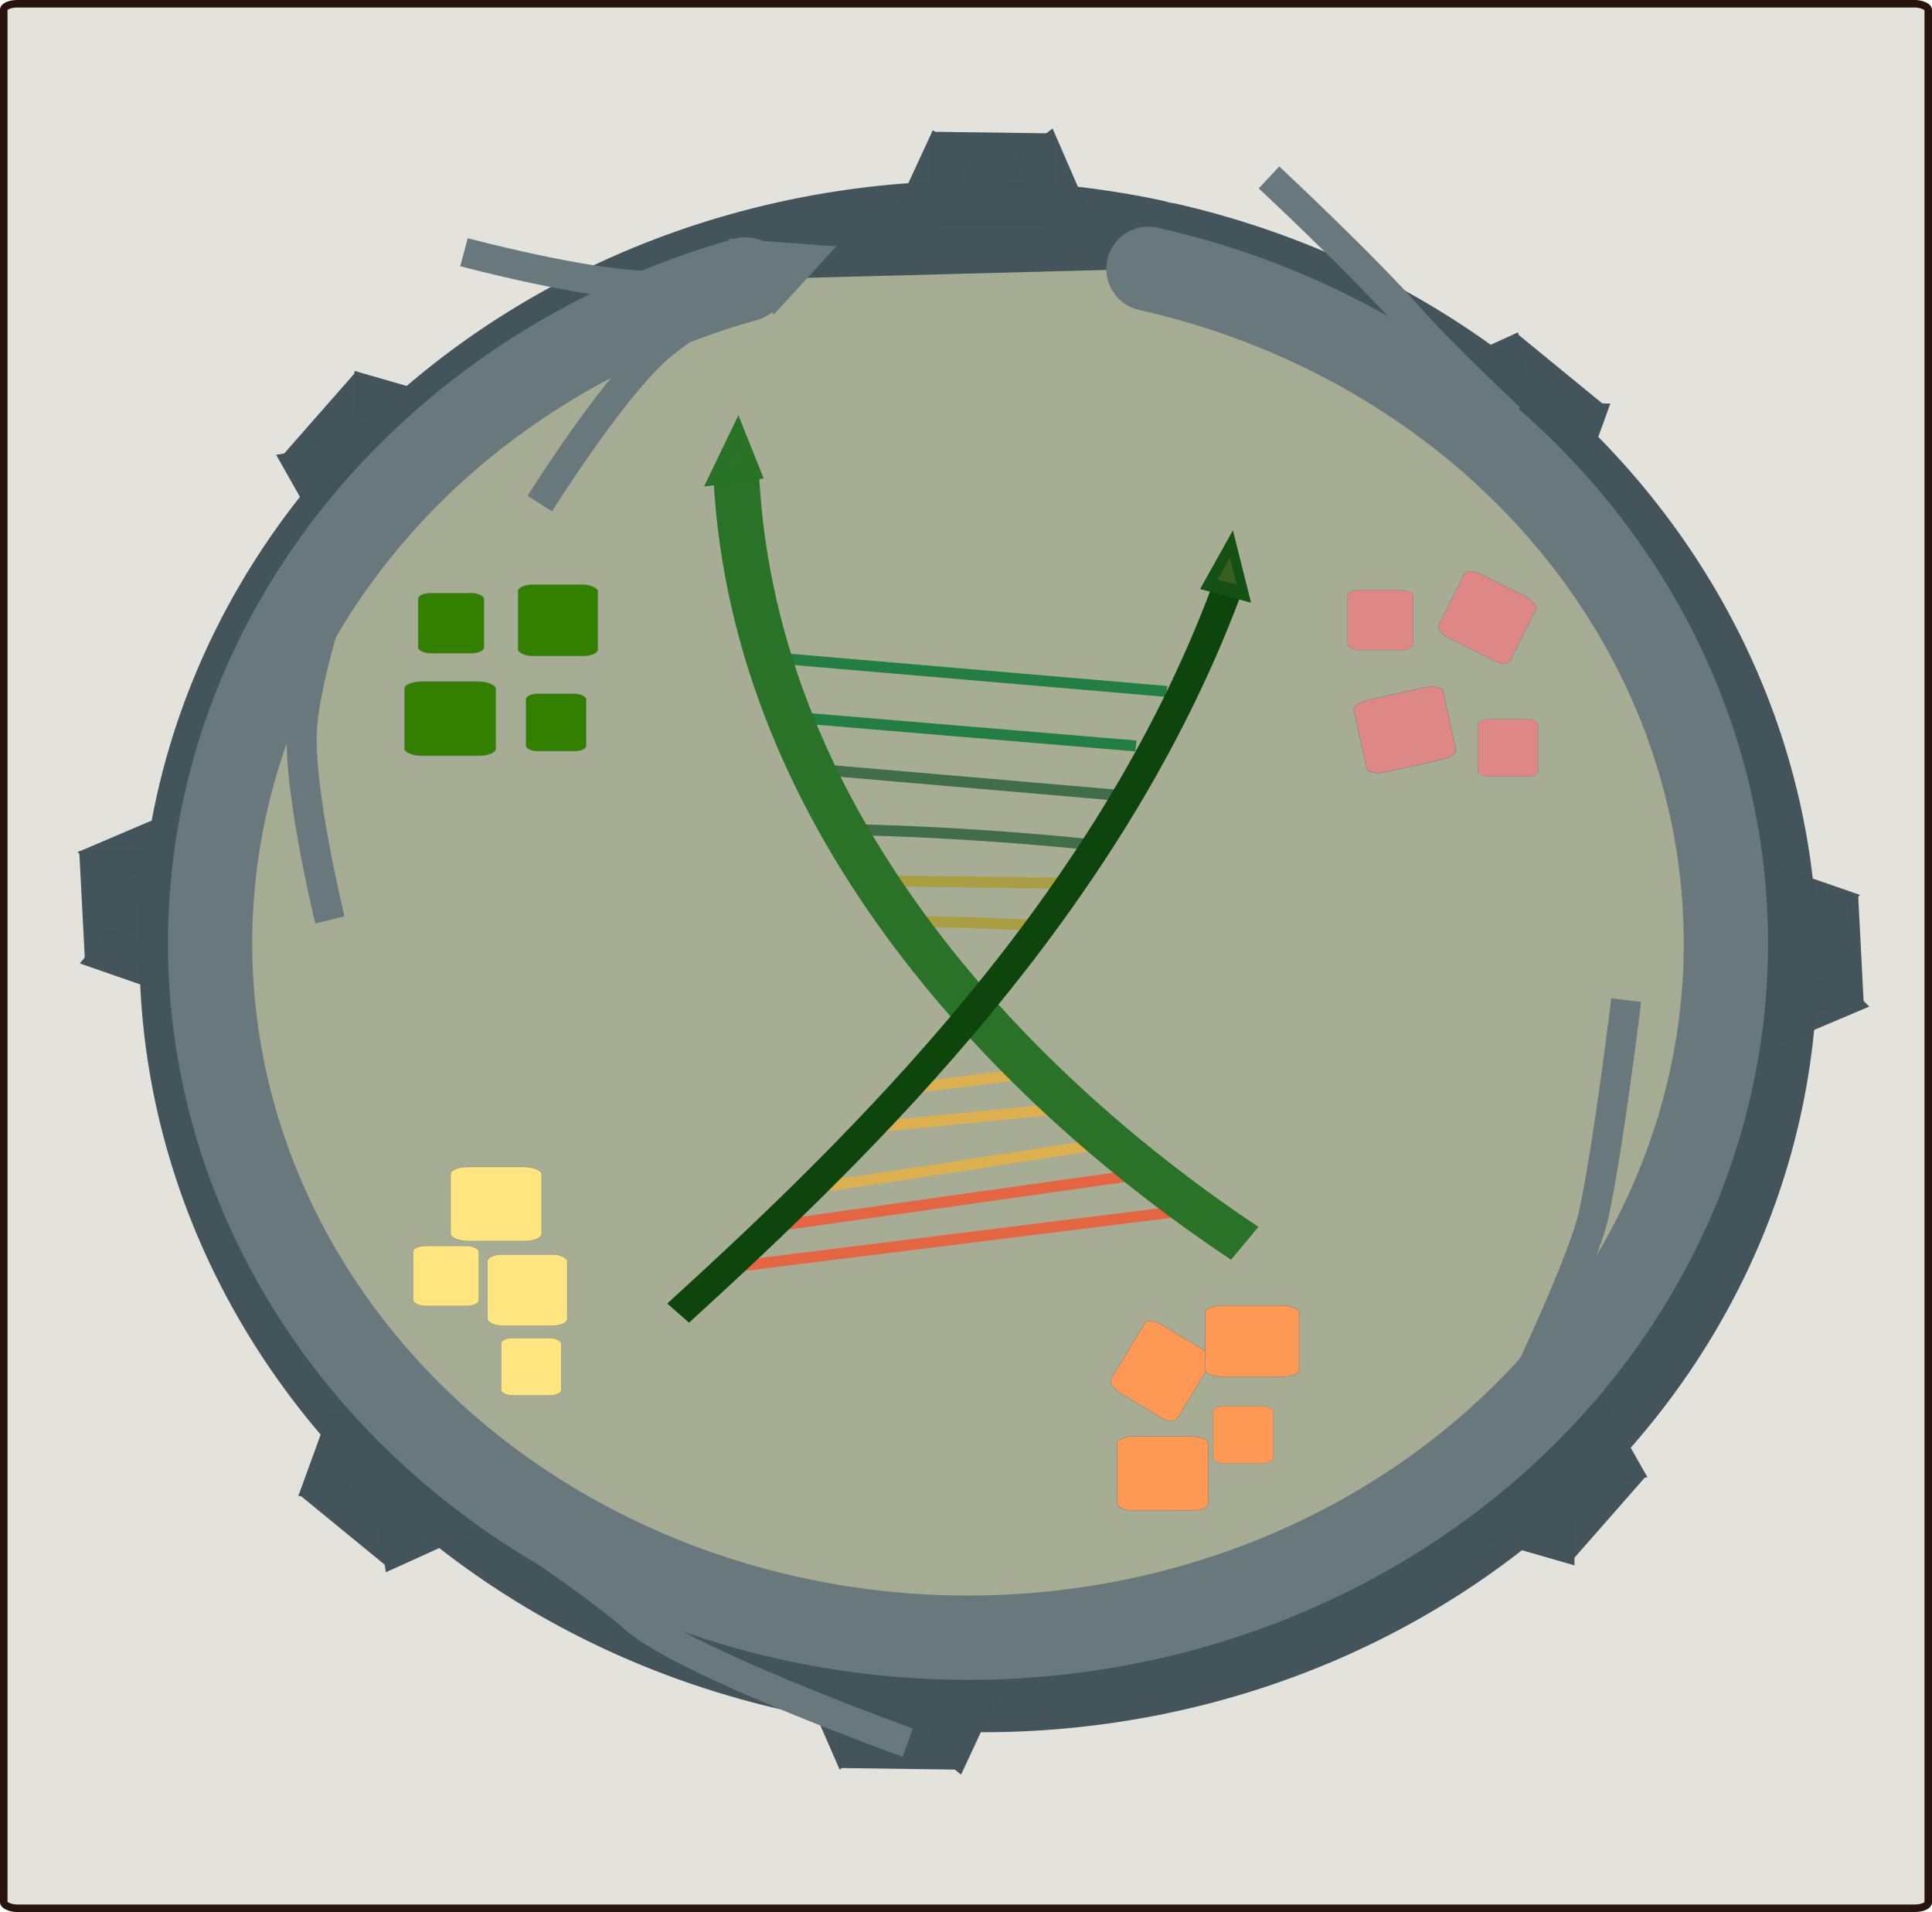 <?xml version="1.0" encoding="UTF-8" standalone="no"?>
<!-- Created with Inkscape (http://www.inkscape.org/) -->

<svg
   xmlns:dc="http://purl.org/dc/elements/1.1/"
   xmlns:cc="http://creativecommons.org/ns#"
   xmlns:rdf="http://www.w3.org/1999/02/22-rdf-syntax-ns#"
   xmlns:svg="http://www.w3.org/2000/svg"
   xmlns="http://www.w3.org/2000/svg"
   xmlns:sodipodi="http://sodipodi.sourceforge.net/DTD/sodipodi-0.dtd"
   xmlns:inkscape="http://www.inkscape.org/namespaces/inkscape"
   width="128.665mm"
   height="127.329mm"
   viewBox="0 0 128.665 127.329"
   version="1.1"
   id="svg1975"
   inkscape:version="0.92.4 (unknown)"
   sodipodi:docname="logo.svg">
  <defs
     id="defs1969">
    <marker
       inkscape:stockid="Arrow2Send"
       orient="auto"
       refY="0"
       refX="0"
       id="marker3066"
       style="overflow:visible"
       inkscape:isstock="true">
      <path
         id="path3064"
         style="fill:#f6f6f6;fill-opacity:1;fill-rule:evenodd;stroke:#68787d;stroke-width:0.625;stroke-linejoin:round;stroke-opacity:0.906"
         d="M 8.719,4.034 -2.207,0.016 8.719,-4.002 c -1.745,2.372 -1.735,5.617 -6e-7,8.035 z"
         transform="matrix(-0.3,0,0,-0.3,0.69,0)"
         inkscape:connector-curvature="0" />
    </marker>
    <marker
       inkscape:stockid="Arrow1Send"
       orient="auto"
       refY="0"
       refX="0"
       id="marker2984"
       style="overflow:visible"
       inkscape:isstock="true">
      <path
         id="path2982"
         d="M 0,0 5,-5 -12.5,0 5,5 Z"
         style="fill:#f6f6f6;fill-opacity:1;fill-rule:evenodd;stroke:#68787d;stroke-width:1pt;stroke-opacity:0.906"
         transform="matrix(-0.2,0,0,-0.2,-1.2,0)"
         inkscape:connector-curvature="0" />
    </marker>
    <marker
       inkscape:stockid="Arrow2Send"
       orient="auto"
       refY="0"
       refX="0"
       id="Arrow2Send"
       style="overflow:visible"
       inkscape:isstock="true">
      <path
         id="path2576"
         style="fill:#f6f6f6;fill-opacity:1;fill-rule:evenodd;stroke:#68787d;stroke-width:0.625;stroke-linejoin:round;stroke-opacity:0.906"
         d="M 8.719,4.034 -2.207,0.016 8.719,-4.002 c -1.745,2.372 -1.735,5.617 -6e-7,8.035 z"
         transform="matrix(-0.3,0,0,-0.3,0.69,0)"
         inkscape:connector-curvature="0" />
    </marker>
    <marker
       inkscape:stockid="Arrow1Send"
       orient="auto"
       refY="0"
       refX="0"
       id="Arrow1Send"
       style="overflow:visible"
       inkscape:isstock="true">
      <path
         id="path2558"
         d="M 0,0 5,-5 -12.5,0 5,5 Z"
         style="fill:#f6f6f6;fill-opacity:1;fill-rule:evenodd;stroke:#68787d;stroke-width:1pt;stroke-opacity:0.906"
         transform="matrix(-0.2,0,0,-0.2,-1.2,0)"
         inkscape:connector-curvature="0" />
    </marker>
  </defs>
  <sodipodi:namedview
     id="base"
     pagecolor="#ffffff"
     bordercolor="#666666"
     borderopacity="1.0"
     inkscape:pageopacity="0.0"
     inkscape:pageshadow="2"
     inkscape:zoom="0.98994949"
     inkscape:cx="184.09175"
     inkscape:cy="271.29522"
     inkscape:document-units="mm"
     inkscape:current-layer="layer1"
     showgrid="false"
     inkscape:window-width="1920"
     inkscape:window-height="1027"
     inkscape:window-x="1920"
     inkscape:window-y="25"
     inkscape:window-maximized="1"
     inkscape:snap-nodes="false"
     showguides="false"
     fit-margin-top="0"
     fit-margin-left="0"
     fit-margin-right="0"
     fit-margin-bottom="0" />
  <g
     inkscape:label="Layer 1"
     inkscape:groupmode="layer"
     id="layer1"
     transform="translate(-43.511,-107.986)">
    <rect
       style="opacity:0.99;fill:#e3e2db;fill-opacity:1;fill-rule:nonzero;stroke:#26130e;stroke-width:0.5;stroke-linecap:round;stroke-miterlimit:4;stroke-dasharray:none;stroke-dashoffset:0;stroke-opacity:1"
       id="rect4016"
       width="128.165"
       height="126.829"
       x="43.761"
       y="108.236"
       rx="0.906"
       ry="0.396" />
    <g
       id="g1258"
       transform="matrix(2.643,0.077,-0.072,2.422,74.312,-234.406)">
      <path
         transform="matrix(1,-0.025,0.026,1,0,0)"
         d="M 17.609,149.278 A 18.515,18.699 0 0 1 31.209,171.784 18.515,18.699 0 0 1 9.004,185.651 18.515,18.699 0 0 1 -4.857,163.308 18.515,18.699 0 0 1 17.184,149.178"
         sodipodi:open="true"
         sodipodi:end="4.9292287"
         sodipodi:start="4.9528081"
         sodipodi:ry="18.698849"
         sodipodi:rx="18.51543"
         sodipodi:cy="167.43877"
         sodipodi:cx="13.20065"
         sodipodi:type="arc"
         id="path3440"
         style="opacity:0.99;fill:none;fill-opacity:1;fill-rule:nonzero;stroke:#42545a;stroke-width:5.222;stroke-linecap:round;stroke-miterlimit:4;stroke-dasharray:none;stroke-dashoffset:0;stroke-opacity:1" />
      <g
         transform="matrix(0.633,-0.011,0.018,1.067,-7.44,-19.559)"
         id="g3522-1">
        <rect
           style="opacity:0.99;fill:none;fill-opacity:1;fill-rule:nonzero;stroke:#42545a;stroke-width:2;stroke-linecap:round;stroke-miterlimit:4;stroke-dasharray:none;stroke-dashoffset:0;stroke-opacity:1"
           id="rect3489-2"
           width="2.873"
           height="0.401"
           x="33.275"
           y="155.08" />
        <rect
           style="opacity:0.99;fill:none;fill-opacity:1;fill-rule:nonzero;stroke:#42545a;stroke-width:1.39;stroke-linecap:round;stroke-miterlimit:4;stroke-dasharray:none;stroke-dashoffset:0;stroke-opacity:1"
           id="rect3491-7"
           width="1.166"
           height="0.211"
           x="-125.587"
           y="115.972"
           transform="matrix(0.569,-0.822,0.891,0.454,0,0)" />
        <rect
           style="opacity:0.99;fill:none;fill-opacity:1;fill-rule:nonzero;stroke:#42545a;stroke-width:1.39;stroke-linecap:round;stroke-miterlimit:4;stroke-dasharray:none;stroke-dashoffset:0;stroke-opacity:1"
           id="rect3491-8-4"
           width="1.166"
           height="0.211"
           x="-157.307"
           y="58.354"
           transform="matrix(-0.569,-0.822,-0.891,0.454,0,0)" />
      </g>
      <g
         transform="matrix(0.642,-0.011,-0.018,-1.074,-3.303,355.351)"
         id="g3522-5-69">
        <rect
           style="opacity:0.99;fill:none;fill-opacity:1;fill-rule:nonzero;stroke:#42545a;stroke-width:2;stroke-linecap:round;stroke-miterlimit:4;stroke-dasharray:none;stroke-dashoffset:0;stroke-opacity:1"
           id="rect3489-1-59"
           width="2.873"
           height="0.401"
           x="33.275"
           y="155.08" />
        <rect
           style="opacity:0.99;fill:none;fill-opacity:1;fill-rule:nonzero;stroke:#42545a;stroke-width:1.39;stroke-linecap:round;stroke-miterlimit:4;stroke-dasharray:none;stroke-dashoffset:0;stroke-opacity:1"
           id="rect3491-89-78"
           width="1.166"
           height="0.211"
           x="-125.587"
           y="115.972"
           transform="matrix(0.569,-0.822,0.891,0.454,0,0)" />
        <rect
           style="opacity:0.99;fill:none;fill-opacity:1;fill-rule:nonzero;stroke:#42545a;stroke-width:1.39;stroke-linecap:round;stroke-miterlimit:4;stroke-dasharray:none;stroke-dashoffset:0;stroke-opacity:1"
           id="rect3491-8-3-18"
           width="1.166"
           height="0.211"
           x="-157.307"
           y="58.354"
           transform="matrix(-0.569,-0.822,-0.891,0.454,0,0)" />
      </g>
      <g
         transform="matrix(0.487,0.41,-0.672,0.822,118.45,9.662)"
         id="g3522-1-8">
        <rect
           style="opacity:0.99;fill:none;fill-opacity:1;fill-rule:nonzero;stroke:#42545a;stroke-width:2;stroke-linecap:round;stroke-miterlimit:4;stroke-dasharray:none;stroke-dashoffset:0;stroke-opacity:1"
           id="rect3489-2-8"
           width="2.873"
           height="0.401"
           x="33.275"
           y="155.08" />
        <rect
           style="opacity:0.99;fill:none;fill-opacity:1;fill-rule:nonzero;stroke:#42545a;stroke-width:1.39;stroke-linecap:round;stroke-miterlimit:4;stroke-dasharray:none;stroke-dashoffset:0;stroke-opacity:1"
           id="rect3491-7-0"
           width="1.166"
           height="0.211"
           x="-125.587"
           y="115.972"
           transform="matrix(0.569,-0.822,0.891,0.454,0,0)" />
        <rect
           style="opacity:0.99;fill:none;fill-opacity:1;fill-rule:nonzero;stroke:#42545a;stroke-width:1.39;stroke-linecap:round;stroke-miterlimit:4;stroke-dasharray:none;stroke-dashoffset:0;stroke-opacity:1"
           id="rect3491-8-4-7"
           width="1.166"
           height="0.211"
           x="-157.307"
           y="58.354"
           transform="matrix(-0.569,-0.822,-0.891,0.454,0,0)" />
      </g>
      <g
         transform="matrix(0.487,0.41,0.672,-0.822,-118.416,295.847)"
         id="g3522-5-69-3">
        <rect
           style="opacity:0.99;fill:none;fill-opacity:1;fill-rule:nonzero;stroke:#42545a;stroke-width:2;stroke-linecap:round;stroke-miterlimit:4;stroke-dasharray:none;stroke-dashoffset:0;stroke-opacity:1"
           id="rect3489-1-59-2"
           width="2.873"
           height="0.401"
           x="33.275"
           y="155.08" />
        <rect
           style="opacity:0.99;fill:none;fill-opacity:1;fill-rule:nonzero;stroke:#42545a;stroke-width:1.39;stroke-linecap:round;stroke-miterlimit:4;stroke-dasharray:none;stroke-dashoffset:0;stroke-opacity:1"
           id="rect3491-89-78-5"
           width="1.166"
           height="0.211"
           x="-125.587"
           y="115.972"
           transform="matrix(0.569,-0.822,0.891,0.454,0,0)" />
        <rect
           style="opacity:0.99;fill:none;fill-opacity:1;fill-rule:nonzero;stroke:#42545a;stroke-width:1.39;stroke-linecap:round;stroke-miterlimit:4;stroke-dasharray:none;stroke-dashoffset:0;stroke-opacity:1"
           id="rect3491-8-3-18-5"
           width="1.166"
           height="0.211"
           x="-157.307"
           y="58.354"
           transform="matrix(-0.569,-0.822,-0.891,0.454,0,0)" />
      </g>
      <g
         transform="matrix(0.048,0.644,-1.065,0.07,202.198,133.119)"
         id="g3522-1-8-1">
        <rect
           style="opacity:0.99;fill:none;fill-opacity:1;fill-rule:nonzero;stroke:#42545a;stroke-width:2;stroke-linecap:round;stroke-miterlimit:4;stroke-dasharray:none;stroke-dashoffset:0;stroke-opacity:1"
           id="rect3489-2-8-0"
           width="2.873"
           height="0.401"
           x="33.275"
           y="155.08" />
        <rect
           style="opacity:0.99;fill:none;fill-opacity:1;fill-rule:nonzero;stroke:#42545a;stroke-width:1.39;stroke-linecap:round;stroke-miterlimit:4;stroke-dasharray:none;stroke-dashoffset:0;stroke-opacity:1"
           id="rect3491-7-0-6"
           width="1.166"
           height="0.211"
           x="-125.587"
           y="115.972"
           transform="matrix(0.569,-0.822,0.891,0.454,0,0)" />
        <rect
           style="opacity:0.99;fill:none;fill-opacity:1;fill-rule:nonzero;stroke:#42545a;stroke-width:1.39;stroke-linecap:round;stroke-miterlimit:4;stroke-dasharray:none;stroke-dashoffset:0;stroke-opacity:1"
           id="rect3491-8-4-7-4"
           width="1.166"
           height="0.211"
           x="-157.307"
           y="58.354"
           transform="matrix(-0.569,-0.822,-0.891,0.454,0,0)" />
      </g>
      <g
         transform="matrix(0.048,0.64,1.051,-0.07,-168.651,155.067)"
         id="g3522-5-69-3-3">
        <rect
           style="opacity:0.99;fill:none;fill-opacity:1;fill-rule:nonzero;stroke:#42545a;stroke-width:2;stroke-linecap:round;stroke-miterlimit:4;stroke-dasharray:none;stroke-dashoffset:0;stroke-opacity:1"
           id="rect3489-1-59-2-1"
           width="2.873"
           height="0.401"
           x="33.275"
           y="155.08" />
        <rect
           style="opacity:0.99;fill:none;fill-opacity:1;fill-rule:nonzero;stroke:#42545a;stroke-width:1.39;stroke-linecap:round;stroke-miterlimit:4;stroke-dasharray:none;stroke-dashoffset:0;stroke-opacity:1"
           id="rect3491-89-78-5-4"
           width="1.166"
           height="0.211"
           x="-125.587"
           y="115.972"
           transform="matrix(0.569,-0.822,0.891,0.454,0,0)" />
        <rect
           style="opacity:0.99;fill:none;fill-opacity:1;fill-rule:nonzero;stroke:#42545a;stroke-width:1.39;stroke-linecap:round;stroke-miterlimit:4;stroke-dasharray:none;stroke-dashoffset:0;stroke-opacity:1"
           id="rect3491-8-3-18-5-1"
           width="1.166"
           height="0.211"
           x="-157.307"
           y="58.354"
           transform="matrix(-0.569,-0.822,-0.891,0.454,0,0)" />
      </g>
      <g
         transform="matrix(-0.386,0.509,-0.828,-0.659,174.8,265.943)"
         id="g3522-1-8-1-6">
        <rect
           style="opacity:0.99;fill:none;fill-opacity:1;fill-rule:nonzero;stroke:#42545a;stroke-width:2;stroke-linecap:round;stroke-miterlimit:4;stroke-dasharray:none;stroke-dashoffset:0;stroke-opacity:1"
           id="rect3489-2-8-0-3"
           width="2.873"
           height="0.401"
           x="33.275"
           y="155.08" />
        <rect
           style="opacity:0.99;fill:none;fill-opacity:1;fill-rule:nonzero;stroke:#42545a;stroke-width:1.39;stroke-linecap:round;stroke-miterlimit:4;stroke-dasharray:none;stroke-dashoffset:0;stroke-opacity:1"
           id="rect3491-7-0-6-3"
           width="1.166"
           height="0.211"
           x="-125.587"
           y="115.972"
           transform="matrix(0.569,-0.822,0.891,0.454,0,0)" />
        <rect
           style="opacity:0.99;fill:none;fill-opacity:1;fill-rule:nonzero;stroke:#42545a;stroke-width:1.39;stroke-linecap:round;stroke-miterlimit:4;stroke-dasharray:none;stroke-dashoffset:0;stroke-opacity:1"
           id="rect3491-8-4-7-4-7"
           width="1.166"
           height="0.211"
           x="-157.307"
           y="58.354"
           transform="matrix(-0.569,-0.822,-0.891,0.454,0,0)" />
      </g>
      <g
         transform="matrix(-0.386,0.509,0.828,0.659,-113.666,33.563)"
         id="g3522-5-69-3-3-3">
        <rect
           style="opacity:0.99;fill:none;fill-opacity:1;fill-rule:nonzero;stroke:#42545a;stroke-width:2;stroke-linecap:round;stroke-miterlimit:4;stroke-dasharray:none;stroke-dashoffset:0;stroke-opacity:1"
           id="rect3489-1-59-2-1-9"
           width="2.873"
           height="0.401"
           x="33.275"
           y="155.08" />
        <rect
           style="opacity:0.99;fill:none;fill-opacity:1;fill-rule:nonzero;stroke:#42545a;stroke-width:1.39;stroke-linecap:round;stroke-miterlimit:4;stroke-dasharray:none;stroke-dashoffset:0;stroke-opacity:1"
           id="rect3491-89-78-5-4-8"
           width="1.166"
           height="0.211"
           x="-125.587"
           y="115.972"
           transform="matrix(0.569,-0.822,0.891,0.454,0,0)" />
        <rect
           style="opacity:0.99;fill:none;fill-opacity:1;fill-rule:nonzero;stroke:#42545a;stroke-width:1.39;stroke-linecap:round;stroke-miterlimit:4;stroke-dasharray:none;stroke-dashoffset:0;stroke-opacity:1"
           id="rect3491-8-3-18-5-1-6"
           width="1.166"
           height="0.211"
           x="-157.307"
           y="58.354"
           transform="matrix(-0.569,-0.822,-0.891,0.454,0,0)" />
      </g>
    </g>
    <path
       style="opacity:0.99;fill:#a7ac93;fill-opacity:1;fill-rule:nonzero;stroke:#68787d;stroke-width:5.614;stroke-linecap:round;stroke-miterlimit:4;stroke-dasharray:none;stroke-dashoffset:0;stroke-opacity:1"
       id="path3200"
       sodipodi:type="arc"
       sodipodi:cx="107.977"
       sodipodi:cy="170.80289"
       sodipodi:rx="50.47406"
       sodipodi:ry="46.243721"
       sodipodi:start="4.9528081"
       sodipodi:end="4.4144438"
       sodipodi:open="true"
       d="m 119.995,125.889 a 50.474,46.244 0 0 1 38.173,49.798 50.474,46.244 0 0 1 -48.74,41.34 50.474,46.244 0 0 1 -51.254,-38.704 50.474,46.244 0 0 1 34.985,-51.727" />
    <g
       id="g4014"
       transform="matrix(1.016,0,0,0.91,-85.135,11.688)">
      <path
         inkscape:connector-curvature="0"
         id="path3941"
         d="m 186.58,185.417 6.683,-0.941"
         style="fill:none;fill-rule:evenodd;stroke:#dcaf4f;stroke-width:0.8;stroke-linecap:butt;stroke-linejoin:miter;stroke-miterlimit:4;stroke-dasharray:none;stroke-opacity:1" />
      <path
         inkscape:connector-curvature="0"
         id="path3943"
         d="m 184.47,188.241 11.431,-1.255"
         style="fill:none;fill-rule:evenodd;stroke:#dcaf4f;stroke-width:0.8;stroke-linecap:butt;stroke-linejoin:miter;stroke-miterlimit:4;stroke-dasharray:none;stroke-opacity:1" />
      <path
         sodipodi:nodetypes="cc"
         inkscape:connector-curvature="0"
         id="path3945"
         d="m 180.425,192.633 c 0.879,0 18.642,-3.138 18.642,-3.138"
         style="fill:none;fill-rule:evenodd;stroke:#dcaf4f;stroke-width:0.8;stroke-linecap:butt;stroke-linejoin:miter;stroke-miterlimit:4;stroke-dasharray:none;stroke-opacity:1" />
      <path
         inkscape:connector-curvature="0"
         id="path3947"
         d="m 177.962,195.457 22.863,-3.608"
         style="fill:none;fill-rule:evenodd;stroke:#e56442;stroke-width:0.8;stroke-linecap:butt;stroke-linejoin:miter;stroke-miterlimit:4;stroke-dasharray:none;stroke-opacity:1" />
      <path
         sodipodi:nodetypes="cc"
         inkscape:connector-curvature="0"
         id="path3949"
         d="m 175.324,198.438 29.37,-4.079"
         style="fill:none;fill-rule:evenodd;stroke:#e56442;stroke-width:0.8;stroke-linecap:butt;stroke-linejoin:miter;stroke-miterlimit:4;stroke-dasharray:none;stroke-opacity:1" />
      <path
         sodipodi:nodetypes="cc"
         inkscape:connector-curvature="0"
         id="path3929"
         d="m 177.508,153.979 25.585,2.443"
         style="fill:#d35f5f;fill-rule:evenodd;stroke:#237e43;stroke-width:0.8;stroke-linecap:butt;stroke-linejoin:miter;stroke-miterlimit:4;stroke-dasharray:none;stroke-opacity:1" />
      <path
         inkscape:connector-curvature="0"
         id="path3931"
         d="m 179.266,158.372 21.808,2.039"
         style="fill:#d35f5f;fill-rule:evenodd;stroke:#237e43;stroke-width:0.8;stroke-linecap:butt;stroke-linejoin:miter;stroke-miterlimit:4;stroke-dasharray:none;stroke-opacity:1" />
      <path
         sodipodi:nodetypes="cc"
         inkscape:connector-curvature="0"
         id="path3933"
         d="m 180.322,162.137 19.578,1.883"
         style="fill:#d35f5f;fill-rule:evenodd;stroke:#416d4b;stroke-width:0.8;stroke-linecap:butt;stroke-linejoin:miter;stroke-miterlimit:4;stroke-dasharray:none;stroke-opacity:1" />
      <path
         sodipodi:nodetypes="cc"
         inkscape:connector-curvature="0"
         id="path3935"
         d="m 182.08,166.53 c 8.266,0.157 16.004,1.098 16.004,1.098"
         style="fill:#d35f5f;fill-rule:evenodd;stroke:#416d4b;stroke-width:0.8;stroke-linecap:butt;stroke-linejoin:miter;stroke-miterlimit:4;stroke-dasharray:none;stroke-opacity:1" />
      <path
         inkscape:connector-curvature="0"
         id="path3937"
         d="m 185.07,170.295 11.256,0.157"
         style="fill:#d35f5f;fill-rule:evenodd;stroke:#aa9e42;stroke-width:0.8;stroke-linecap:butt;stroke-linejoin:miter;stroke-miterlimit:4;stroke-dasharray:none;stroke-opacity:1" />
      <path
         inkscape:connector-curvature="0"
         id="path3939"
         d="m 186.653,173.275 c 4.221,0 8.266,0.314 8.266,0.314"
         style="fill:#d35f5f;fill-rule:evenodd;stroke:#aa9e42;stroke-width:0.8;stroke-linecap:butt;stroke-linejoin:miter;stroke-miterlimit:4;stroke-dasharray:none;stroke-opacity:1" />
      <path
         sodipodi:nodetypes="cc"
         inkscape:connector-curvature="0"
         id="path3831-1"
         d="m 208.208,196.808 c -14.593,-10.855 -32.131,-30.311 -33.328,-56.131"
         style="fill:none;fill-rule:evenodd;stroke:#297227;stroke-width:3;stroke-linecap:butt;stroke-linejoin:miter;stroke-miterlimit:4;stroke-dasharray:none;stroke-opacity:1" />
      <path
         transform="matrix(0.267,-0.405,0.232,0.318,120.993,136.591)"
         inkscape:transform-center-y="-0.39524438"
         inkscape:transform-center-x="0.051488824"
         d="m 93.01,130.491 -2.654,-2.744 -2.654,-2.744 3.703,-0.926 3.703,-0.926 -1.05,3.67 z"
         inkscape:randomized="0"
         inkscape:rounded="0"
         inkscape:flatsided="false"
         sodipodi:arg2="2.3730152"
         sodipodi:arg1="1.3258177"
         sodipodi:r2="2.2039609"
         sodipodi:r1="4.4079218"
         sodipodi:cy="126.21477"
         sodipodi:cx="91.94072"
         sodipodi:sides="3"
         id="path3361-5"
         style="opacity:0.99;fill:#297227;fill-opacity:1;fill-rule:nonzero;stroke:#297227;stroke-width:2;stroke-linecap:round;stroke-miterlimit:4;stroke-dasharray:none;stroke-dashoffset:0;stroke-opacity:1"
         sodipodi:type="star" />
      <path
         sodipodi:nodetypes="cc"
         inkscape:connector-curvature="0"
         id="path3831"
         d="m 171.07,201.915 c 12.326,-12.544 28.152,-29.791 35.868,-52.656"
         style="fill:none;fill-rule:evenodd;stroke:#0e450d;stroke-width:2;stroke-linecap:butt;stroke-linejoin:miter;stroke-miterlimit:4;stroke-dasharray:none;stroke-opacity:1" />
      <path
         transform="matrix(-0.173,-0.421,-0.251,0.283,254.7,150.815)"
         inkscape:transform-center-y="0.34438097"
         inkscape:transform-center-x="2.0878301"
         d="m 93.01,130.491 -2.654,-2.744 -2.654,-2.744 3.703,-0.926 3.703,-0.926 -1.05,3.67 z"
         inkscape:randomized="0"
         inkscape:rounded="0"
         inkscape:flatsided="false"
         sodipodi:arg2="2.3730152"
         sodipodi:arg1="1.3258177"
         sodipodi:r2="2.2039609"
         sodipodi:r1="4.4079218"
         sodipodi:cy="126.21477"
         sodipodi:cx="91.94072"
         sodipodi:sides="3"
         id="path3361-5-5"
         style="opacity:0.99;fill:#385f1f;fill-opacity:1;fill-rule:nonzero;stroke:#155014;stroke-width:2;stroke-linecap:round;stroke-miterlimit:4;stroke-dasharray:none;stroke-dashoffset:0;stroke-opacity:1"
         sodipodi:type="star" />
    </g>
    <rect
       style="opacity:0.99;fill:#338000;fill-opacity:1;fill-rule:nonzero;stroke:#68787d;stroke-width:0.017;stroke-linecap:round;stroke-miterlimit:4;stroke-dasharray:none;stroke-dashoffset:0;stroke-opacity:1"
       id="rect3204"
       width="4.382"
       height="4.004"
       x="71.358"
       y="147.483"
       rx="0.827"
       ry="0.379" />
    <rect
       style="opacity:0.99;fill:#338000;fill-opacity:1;fill-rule:nonzero;stroke:#68787d;stroke-width:0.023;stroke-linecap:round;stroke-miterlimit:4;stroke-dasharray:none;stroke-dashoffset:0;stroke-opacity:1"
       id="rect3204-6"
       width="6.078"
       height="4.944"
       x="70.446"
       y="153.374"
       rx="1.147"
       ry="0.468" />
    <rect
       style="opacity:0.99;fill:#338000;fill-opacity:1;fill-rule:nonzero;stroke:#68787d;stroke-width:0.021;stroke-linecap:round;stroke-miterlimit:4;stroke-dasharray:none;stroke-dashoffset:0;stroke-opacity:1"
       id="rect3204-6-1"
       width="5.324"
       height="4.757"
       x="78.005"
       y="146.918"
       rx="1.005"
       ry="0.45" />
    <rect
       style="opacity:0.99;fill:#338000;fill-opacity:1;fill-rule:nonzero;stroke:#68787d;stroke-width:0.016;stroke-linecap:round;stroke-miterlimit:4;stroke-dasharray:none;stroke-dashoffset:0;stroke-opacity:1"
       id="rect3204-6-1-7"
       width="4.006"
       height="3.817"
       x="78.539"
       y="154.191"
       rx="0.756"
       ry="0.361" />
    <path
       style="fill:none;fill-rule:evenodd;stroke:#68787d;stroke-width:2;stroke-linecap:butt;stroke-linejoin:miter;stroke-miterlimit:4;stroke-dasharray:none;stroke-opacity:1"
       d="m 66.016,146.527 c 0,0 -2.258,6.68 -2.405,10.156 -0.179,4.23 1.871,12.562 1.871,12.562"
       id="path3251"
       inkscape:connector-curvature="0"
       sodipodi:nodetypes="csc" />
    <path
       style="fill:none;fill-rule:evenodd;stroke:#68787d;stroke-width:2;stroke-linecap:butt;stroke-linejoin:miter;stroke-miterlimit:4;stroke-dasharray:none;stroke-opacity:1"
       d="m 76.172,208.801 c 0,0 6.959,4.581 9.622,6.949 3.311,2.945 18.174,8.285 18.174,8.285"
       id="path3253"
       inkscape:connector-curvature="0"
       sodipodi:nodetypes="csc" />
    <path
       style="fill:none;fill-rule:evenodd;stroke:#68787d;stroke-width:2;stroke-linecap:butt;stroke-linejoin:miter;stroke-miterlimit:4;stroke-dasharray:none;stroke-opacity:1"
       d="m 145.127,199.981 c 0,0 3.873,-8.076 4.544,-11.225 0.998,-4.684 2.138,-14.165 2.138,-14.165"
       id="path3255"
       inkscape:connector-curvature="0"
       sodipodi:nodetypes="csc" />
    <path
       style="fill:none;fill-rule:evenodd;stroke:#68787d;stroke-width:2;stroke-linecap:butt;stroke-linejoin:miter;stroke-miterlimit:4;stroke-dasharray:none;stroke-opacity:1"
       d="m 144.058,135.836 c 0,0 -4.579,-4.283 -6.682,-6.682 -2.992,-3.411 -9.354,-9.354 -9.354,-9.354"
       id="path3257"
       inkscape:connector-curvature="0"
       sodipodi:nodetypes="csc" />
    <rect
       style="opacity:0.99;fill:#ffe680;fill-opacity:1;fill-rule:nonzero;stroke:#68787d;stroke-width:0.017;stroke-linecap:round;stroke-miterlimit:4;stroke-dasharray:none;stroke-dashoffset:0;stroke-opacity:1"
       id="rect3204-5"
       width="4.382"
       height="4.004"
       x="71.023"
       y="190.953"
       rx="0.827"
       ry="0.379" />
    <rect
       style="opacity:0.99;fill:#ffe680;fill-opacity:1;fill-rule:nonzero;stroke:#68787d;stroke-width:0.023;stroke-linecap:round;stroke-miterlimit:4;stroke-dasharray:none;stroke-dashoffset:0;stroke-opacity:1"
       id="rect3204-6-6"
       width="6.078"
       height="4.944"
       x="73.513"
       y="185.694"
       rx="1.147"
       ry="0.468" />
    <rect
       style="opacity:0.99;fill:#ffe680;fill-opacity:1;fill-rule:nonzero;stroke:#68787d;stroke-width:0.021;stroke-linecap:round;stroke-miterlimit:4;stroke-dasharray:none;stroke-dashoffset:0;stroke-opacity:1"
       id="rect3204-6-1-73"
       width="5.324"
       height="4.757"
       x="75.969"
       y="191.521"
       rx="1.005"
       ry="0.45" />
    <rect
       style="opacity:0.99;fill:#ffe680;fill-opacity:1;fill-rule:nonzero;stroke:#68787d;stroke-width:0.016;stroke-linecap:round;stroke-miterlimit:4;stroke-dasharray:none;stroke-dashoffset:0;stroke-opacity:1"
       id="rect3204-6-1-7-0"
       width="4.006"
       height="3.817"
       x="76.881"
       y="197.094"
       rx="0.756"
       ry="0.361" />
    <rect
       style="opacity:0.99;fill:#ff9955;fill-opacity:1;fill-rule:nonzero;stroke:#68787d;stroke-width:0.022;stroke-linecap:round;stroke-miterlimit:4;stroke-dasharray:none;stroke-dashoffset:0;stroke-opacity:1"
       id="rect3204-5-7"
       width="5.134"
       height="5.323"
       x="203.686"
       y="105.829"
       rx="0.969"
       ry="0.504"
       transform="rotate(31.027)" />
    <rect
       style="opacity:0.99;fill:#ff9955;fill-opacity:1;fill-rule:nonzero;stroke:#68787d;stroke-width:0.023;stroke-linecap:round;stroke-miterlimit:4;stroke-dasharray:none;stroke-dashoffset:0;stroke-opacity:1"
       id="rect3204-6-6-4"
       width="6.078"
       height="4.944"
       x="117.907"
       y="203.642"
       rx="1.147"
       ry="0.468" />
    <rect
       style="opacity:0.99;fill:#ff9955;fill-opacity:1;fill-rule:nonzero;stroke:#68787d;stroke-width:0.023;stroke-linecap:round;stroke-miterlimit:4;stroke-dasharray:none;stroke-dashoffset:0;stroke-opacity:1"
       id="rect3204-6-1-73-6"
       width="6.267"
       height="4.755"
       x="123.765"
       y="194.919"
       rx="1.183"
       ry="0.45" />
    <rect
       style="opacity:0.99;fill:#ff9955;fill-opacity:1;fill-rule:nonzero;stroke:#68787d;stroke-width:0.016;stroke-linecap:round;stroke-miterlimit:4;stroke-dasharray:none;stroke-dashoffset:0;stroke-opacity:1"
       id="rect3204-6-1-7-0-1"
       width="4.006"
       height="3.817"
       x="124.299"
       y="201.624"
       rx="0.756"
       ry="0.361" />
    <rect
       style="opacity:0.99;fill:#de8787;fill-opacity:1;fill-rule:nonzero;stroke:#68787d;stroke-width:0.017;stroke-linecap:round;stroke-miterlimit:4;stroke-dasharray:none;stroke-dashoffset:0;stroke-opacity:1"
       id="rect3204-5-7-3"
       width="4.382"
       height="4.004"
       x="133.243"
       y="147.279"
       rx="0.827"
       ry="0.379" />
    <rect
       style="opacity:0.99;fill:#de8787;fill-opacity:1;fill-rule:nonzero;stroke:#68787d;stroke-width:0.023;stroke-linecap:round;stroke-miterlimit:4;stroke-dasharray:none;stroke-dashoffset:0;stroke-opacity:1"
       id="rect3204-6-6-4-5"
       width="6.078"
       height="4.944"
       x="97.082"
       y="179.967"
       rx="1.147"
       ry="0.468"
       transform="rotate(-12.44)"
       inkscape:transform-center-x="5.1026785"
       inkscape:transform-center-y="-2.8348214" />
    <rect
       style="opacity:0.99;fill:#de8787;fill-opacity:1;fill-rule:nonzero;stroke:#68787d;stroke-width:0.021;stroke-linecap:round;stroke-miterlimit:4;stroke-dasharray:none;stroke-dashoffset:0;stroke-opacity:1"
       id="rect3204-6-1-73-6-3"
       width="5.324"
       height="4.757"
       x="191.615"
       y="66.947"
       rx="1.005"
       ry="0.45"
       transform="rotate(26.647)" />
    <rect
       style="opacity:0.99;fill:#de8787;fill-opacity:1;fill-rule:nonzero;stroke:#68787d;stroke-width:0.016;stroke-linecap:round;stroke-miterlimit:4;stroke-dasharray:none;stroke-dashoffset:0;stroke-opacity:1"
       id="rect3204-6-1-7-0-1-1"
       width="4.006"
       height="3.817"
       x="141.936"
       y="155.878"
       rx="0.756"
       ry="0.361" />
    <path
       style="fill:none;fill-rule:evenodd;stroke:#68787d;stroke-width:1.93;stroke-linecap:butt;stroke-linejoin:miter;stroke-miterlimit:4;stroke-dasharray:none;stroke-opacity:1"
       d="m 97.171,125.133 c 0,0 -6.777,1.848 -10.262,1.855 -4.24,0.008 -12.497,-2.208 -12.497,-2.208"
       id="path3251-4"
       inkscape:connector-curvature="0"
       sodipodi:nodetypes="csc" />
    <path
       style="fill:none;fill-rule:evenodd;stroke:#68787d;stroke-width:1.93;stroke-linecap:butt;stroke-linejoin:miter;stroke-miterlimit:4;stroke-dasharray:none;stroke-opacity:1"
       d="m 95.892,125.772 c 0,0 -6.223,3.258 -8.781,5.625 -3.112,2.88 -7.653,10.123 -7.653,10.123"
       id="path3251-4-0"
       inkscape:connector-curvature="0"
       sodipodi:nodetypes="csc" />
    <path
       sodipodi:type="star"
       style="opacity:0.99;fill:#68787d;fill-opacity:1;fill-rule:nonzero;stroke:#68787d;stroke-width:2;stroke-linecap:round;stroke-miterlimit:4;stroke-dasharray:none;stroke-dashoffset:0;stroke-opacity:1"
       id="path3361"
       sodipodi:sides="3"
       sodipodi:cx="91.94072"
       sodipodi:cy="126.21477"
       sodipodi:r1="4.4079218"
       sodipodi:r2="2.2039609"
       sodipodi:arg1="1.3258177"
       sodipodi:arg2="2.3730152"
       inkscape:flatsided="false"
       inkscape:rounded="0"
       inkscape:randomized="0"
       d="m 93.01,130.491 -2.654,-2.744 -2.654,-2.744 3.703,-0.926 3.703,-0.926 -1.05,3.67 z"
       inkscape:transform-center-x="-0.13337445"
       inkscape:transform-center-y="0.46182388"
       transform="matrix(0.613,0.167,-0.216,0.474,66.325,50.556)" />
  </g>
</svg>
